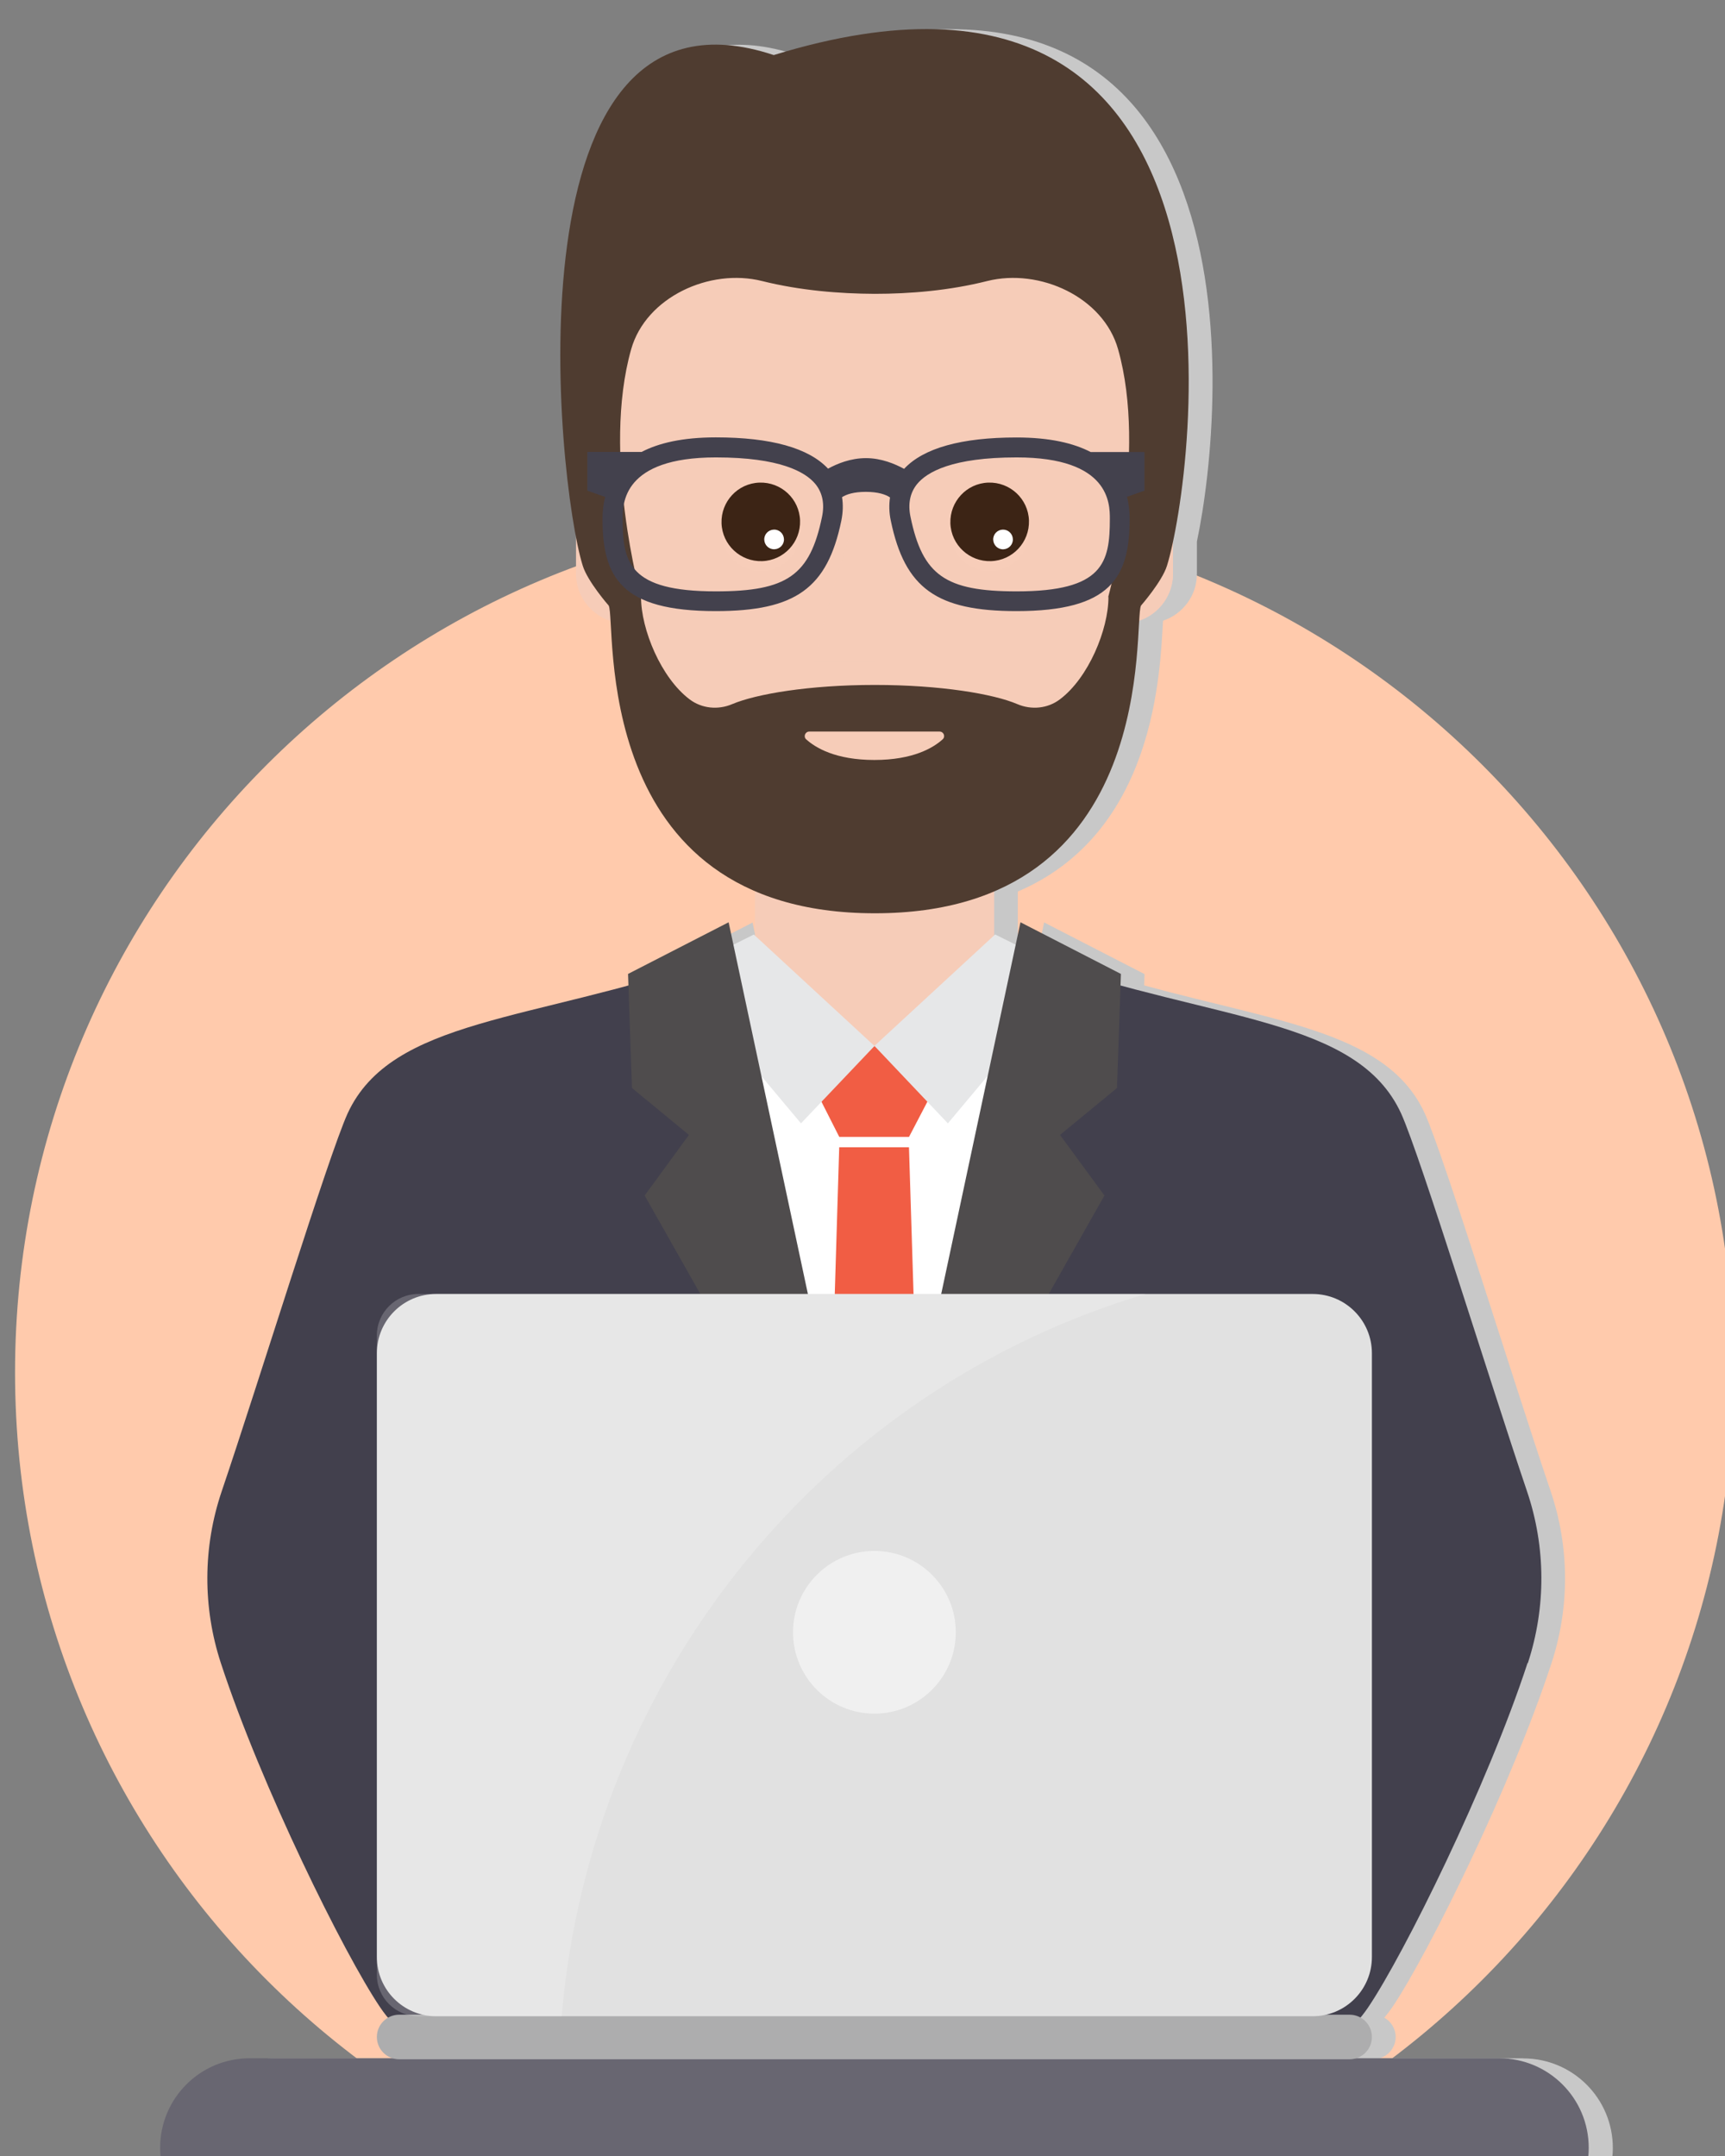 <svg width="36" height="45" viewBox="0 0 36 45" fill="none" xmlns="http://www.w3.org/2000/svg">
<rect x="0" y="0" width="36" height="45" fill="#808080" stroke="none"/>
<path d="M18.25 46.58C28.155 46.58 36.185 38.55 36.185 28.644C36.185 18.739 28.155 10.709 18.25 10.709C8.344 10.709 0.314 18.739 0.314 28.644C0.314 38.55 8.344 46.58 18.25 46.58Z" fill="#FFCAAC"/>
<g style="mix-blend-mode:multiply">
<path d="M31.782 42.961H28.791C28.984 42.904 29.127 42.728 29.127 42.516C29.127 42.343 29.031 42.192 28.89 42.113C28.949 42.043 29.006 41.969 29.058 41.893C29.805 40.783 31.538 37.285 32.38 34.711C32.761 33.547 32.756 32.291 32.363 31.129C31.599 28.877 30.143 24.143 29.735 23.24C28.966 21.562 26.754 21.349 23.879 20.568L23.886 20.331L21.79 19.253L21.691 19.72L21.266 19.508L21.241 19.532V18.608C24.121 17.377 24.208 14.014 24.272 12.956C24.682 12.818 24.979 12.435 24.979 11.977V11.303C25.587 8.43 26.398 -1.847 16.645 1.152C11.479 -0.566 11.971 8.366 12.519 11.211V11.977C12.519 12.44 12.823 12.825 13.241 12.961C13.303 14.024 13.395 17.369 16.26 18.603V19.535L16.233 19.51L15.805 19.723L15.706 19.255L13.61 20.333L13.617 20.57C10.742 21.352 8.529 21.567 7.761 23.243C7.353 24.145 5.897 28.879 5.133 31.131C4.74 32.293 4.735 33.549 5.115 34.714C5.958 37.287 7.689 40.785 8.438 41.895C8.49 41.974 8.547 42.046 8.606 42.115C8.465 42.194 8.369 42.345 8.369 42.518C8.369 42.731 8.51 42.906 8.705 42.963H5.714C4.68 42.963 3.845 43.799 3.845 44.832C3.845 45.865 4.68 46.701 5.714 46.701H31.79C32.823 46.701 33.659 45.865 33.659 44.832C33.659 43.799 32.823 42.963 31.79 42.963L31.782 42.961Z" fill="#C8C8C8"/>
</g>
<path d="M21.519 20.024L20.743 19.666V16.991H15.759V19.666L14.98 20.004L15.188 27.003H15.759V28.078H20.743V27.003H21.312L21.519 20.024Z" fill="#F6CCB8"/>
<g style="mix-blend-mode:multiply">
<path d="M15.76 16.991V19.193L20.744 19.505V16.991H15.76Z" fill="#F6CCB8"/>
</g>
<path d="M21.589 20.04L21.403 20.735C21.082 21.652 20.261 23.155 18.311 23.155C16.11 23.155 15.27 21.244 15.01 20.416L14.912 20.04C10.857 21.563 12.101 34.257 12.101 34.257L12.076 44.801H24.778L24.607 34.257C24.607 34.257 25.643 21.563 21.589 20.04Z" fill="white"/>
<path d="M19.45 22.811L18.971 23.729H17.515L17.05 22.811L18.249 21.832L19.45 22.811Z" fill="#F15D44"/>
<path d="M18.249 21.833L16.716 23.447L14.096 20.32L15.732 19.506L16.348 20.075L18.251 21.833H18.249Z" fill="#E6E7E8"/>
<path d="M20.768 19.504L18.249 21.83L19.782 23.447L22.402 20.317L20.768 19.504Z" fill="#E6E7E8"/>
<path d="M18.97 23.946L19.563 43.026L18.248 44.48L16.936 43.026L17.514 23.946H18.97Z" fill="#F15D44"/>
<path d="M31.886 34.711C32.267 33.547 32.262 32.291 31.869 31.129C31.105 28.877 29.649 24.143 29.241 23.241C28.326 21.248 25.384 21.322 21.708 20.059C21.577 20.014 21.444 19.967 21.31 19.92C21.095 21.184 18.247 33.386 18.247 33.386C18.247 33.386 15.4 21.184 15.184 19.92C15.051 19.967 14.918 20.014 14.787 20.059C11.11 21.325 8.169 21.25 7.254 23.241C6.846 24.143 5.39 28.877 4.626 31.129C4.233 32.291 4.228 33.547 4.609 34.711C5.452 37.285 7.182 40.783 7.931 41.893C8.596 42.882 9.758 43.24 10.599 42.961C10.485 43.492 10.448 43.888 10.566 43.888H18.242H25.921C26.042 43.888 26.005 43.492 25.889 42.961C26.729 43.237 27.891 42.882 28.556 41.893C29.303 40.783 31.036 37.285 31.879 34.711H31.886Z" fill="#42404D"/>
<path d="M13.107 20.328L13.189 22.709L14.378 23.688L13.454 24.953L18.22 33.383L15.206 19.25L13.107 20.328Z" fill="#4F4C4D"/>
<path d="M23.393 20.328L23.311 22.709L22.122 23.688L23.049 24.953L18.283 33.383L21.297 19.25L23.393 20.328Z" fill="#4F4C4D"/>
<path d="M23.689 9.887L23.857 7.694C23.857 4.827 21.116 2.503 18.25 2.503C15.385 2.503 12.643 4.827 12.643 7.694L12.812 9.885C12.651 9.924 12.508 9.996 12.386 10.1C12.161 10.29 12.021 10.574 12.021 10.891V11.971C12.021 12.542 12.48 13.005 13.051 13.009C13.051 15.716 16.305 18.285 18.25 18.285C20.196 18.285 23.449 15.719 23.449 13.009C24.02 13.005 24.48 12.542 24.48 11.971V10.891C24.48 10.404 24.141 9.996 23.689 9.885V9.887Z" fill="#F6CCB8"/>
<g style="mix-blend-mode:multiply" opacity="0.8">
<path d="M23.689 9.887L23.857 7.694C23.857 4.827 21.115 2.503 18.25 2.503V9.875C17.491 11.487 17.004 13.82 17.004 13.82H18.25V18.285C20.195 18.285 23.449 15.719 23.449 13.009C24.02 13.005 24.48 12.542 24.48 11.971V10.891C24.48 10.404 24.141 9.996 23.689 9.885V9.887Z" fill="#F6CCB8"/>
</g>
<g style="mix-blend-mode:multiply">
<path d="M16.697 11.071C16.712 11.524 16.358 11.904 15.906 11.919C15.454 11.934 15.073 11.581 15.058 11.128C15.043 10.676 15.397 10.295 15.849 10.28C16.302 10.265 16.682 10.619 16.697 11.071Z" fill="#F7CDB9"/>
</g>
<path d="M16.697 10.864C16.712 11.316 16.358 11.697 15.906 11.712C15.454 11.727 15.073 11.373 15.058 10.921C15.043 10.468 15.397 10.088 15.849 10.073C16.302 10.058 16.682 10.411 16.697 10.864Z" fill="#3C2415"/>
<path d="M16.361 11.252C16.366 11.365 16.277 11.459 16.163 11.464C16.049 11.469 15.955 11.38 15.95 11.267C15.945 11.153 16.034 11.059 16.148 11.054C16.262 11.049 16.356 11.138 16.361 11.252Z" fill="white"/>
<g style="mix-blend-mode:multiply">
<path d="M21.474 11.072C21.488 11.524 21.135 11.905 20.682 11.92C20.23 11.935 19.849 11.581 19.834 11.129C19.82 10.676 20.173 10.296 20.625 10.281C21.078 10.266 21.459 10.619 21.474 11.072Z" fill="#F7CDB9"/>
</g>
<path d="M21.474 10.864C21.488 11.316 21.135 11.697 20.682 11.712C20.23 11.727 19.849 11.373 19.834 10.921C19.82 10.468 20.173 10.088 20.625 10.073C21.078 10.058 21.459 10.411 21.474 10.864Z" fill="#3C2415"/>
<path d="M21.138 11.252C21.143 11.366 21.054 11.46 20.94 11.465C20.827 11.47 20.733 11.381 20.728 11.267C20.723 11.153 20.812 11.059 20.925 11.054C21.039 11.05 21.133 11.138 21.138 11.252Z" fill="white"/>
<path d="M16.147 1.149C10.525 -0.72 11.603 10.021 12.162 11.809C12.263 12.135 12.701 12.639 12.703 12.639C12.874 12.958 12.253 19.062 18.258 19.062C24.263 19.062 23.642 12.958 23.813 12.639C23.813 12.639 24.253 12.135 24.354 11.809C24.913 10.021 26.621 -2.07 16.149 1.149H16.147ZM23.133 12.461C23.133 13.141 22.715 14.15 22.119 14.597C21.865 14.79 21.524 14.822 21.23 14.696C20.735 14.484 19.628 14.296 18.256 14.296C16.884 14.296 15.778 14.486 15.282 14.696C14.988 14.822 14.646 14.79 14.392 14.597C13.798 14.15 13.378 13.141 13.378 12.461C13.378 12.461 12.55 9.478 13.173 7.287C13.482 6.202 14.812 5.591 15.905 5.866C16.698 6.064 17.524 6.13 18.253 6.133C18.985 6.133 19.808 6.066 20.602 5.866C21.697 5.591 23.027 6.202 23.333 7.287C23.956 9.48 23.128 12.461 23.128 12.461H23.133Z" fill="#4F3C30"/>
<path d="M16.894 15.269H19.608C19.695 15.269 19.737 15.375 19.672 15.432C19.477 15.608 19.057 15.862 18.248 15.862C17.44 15.862 17.02 15.608 16.825 15.432C16.76 15.375 16.805 15.269 16.889 15.269H16.894Z" fill="#F6CCB8"/>
<path d="M23.887 9.435H22.762C22.406 9.25 21.909 9.131 21.214 9.131C20.057 9.131 19.271 9.354 18.868 9.786C18.678 9.683 18.394 9.562 18.072 9.562C17.751 9.562 17.471 9.678 17.281 9.782C16.878 9.351 16.092 9.129 14.938 9.129C14.243 9.129 13.744 9.248 13.39 9.433H12.258V10.241L12.629 10.372C12.591 10.523 12.574 10.679 12.574 10.827C12.574 12.049 12.96 12.755 14.935 12.755C16.604 12.755 17.266 12.278 17.558 10.869C17.593 10.696 17.598 10.533 17.573 10.377C17.664 10.318 17.818 10.266 18.07 10.266C18.322 10.266 18.483 10.32 18.574 10.382C18.552 10.536 18.554 10.699 18.591 10.869C18.883 12.278 19.546 12.755 21.214 12.755C23.19 12.755 23.575 12.049 23.575 10.827C23.575 10.679 23.56 10.523 23.521 10.37L23.884 10.241V9.433L23.887 9.435ZM17.155 10.788C16.903 12.009 16.426 12.343 14.94 12.343C13.128 12.343 12.995 11.744 12.995 10.83C12.995 10.513 12.995 9.547 14.94 9.547C16.282 9.547 16.811 9.851 17.019 10.105C17.165 10.286 17.212 10.516 17.155 10.788ZM21.217 12.343C19.731 12.343 19.254 12.009 19.002 10.788C18.945 10.516 18.992 10.286 19.138 10.105C19.345 9.851 19.874 9.547 21.217 9.547C23.162 9.547 23.162 10.513 23.162 10.83C23.162 11.744 23.026 12.343 21.217 12.343Z" fill="#43414D"/>
<path d="M31.287 42.96H5.211C4.177 42.96 3.342 43.796 3.342 44.829C3.342 45.863 4.177 46.698 5.211 46.698H31.287C32.32 46.698 33.156 45.863 33.156 44.829C33.156 43.796 32.32 42.96 31.287 42.96Z" fill="#686671"/>
<path d="M28.166 42.981H8.33C8.073 42.981 7.865 42.773 7.865 42.516C7.865 42.259 8.073 42.051 8.33 42.051H28.166C28.423 42.051 28.631 42.259 28.631 42.516C28.631 42.773 28.423 42.981 28.166 42.981Z" fill="#ADADAE"/>
<path d="M27.395 27.008H9.101C8.419 27.008 7.865 27.562 7.865 28.244V40.847C7.865 41.53 8.419 42.083 9.101 42.083H27.395C28.078 42.083 28.631 41.53 28.631 40.847V28.244C28.631 27.562 28.078 27.008 27.395 27.008Z" fill="#E1E1E1"/>
<path opacity="0.5" d="M19.947 34.069C19.947 35.006 19.185 35.767 18.248 35.767C17.311 35.767 16.55 35.006 16.55 34.069C16.55 33.132 17.311 32.371 18.248 32.371C19.185 32.371 19.947 33.13 19.947 34.069Z" fill="white"/>
<path opacity="0.2" d="M23.909 27.008H8.73C8.253 27.008 7.865 27.396 7.865 27.873V41.218C7.865 41.695 8.253 42.083 8.73 42.083H11.722C12.335 34.899 17.287 28.971 23.909 27.008Z" fill="white"/>
</svg>
